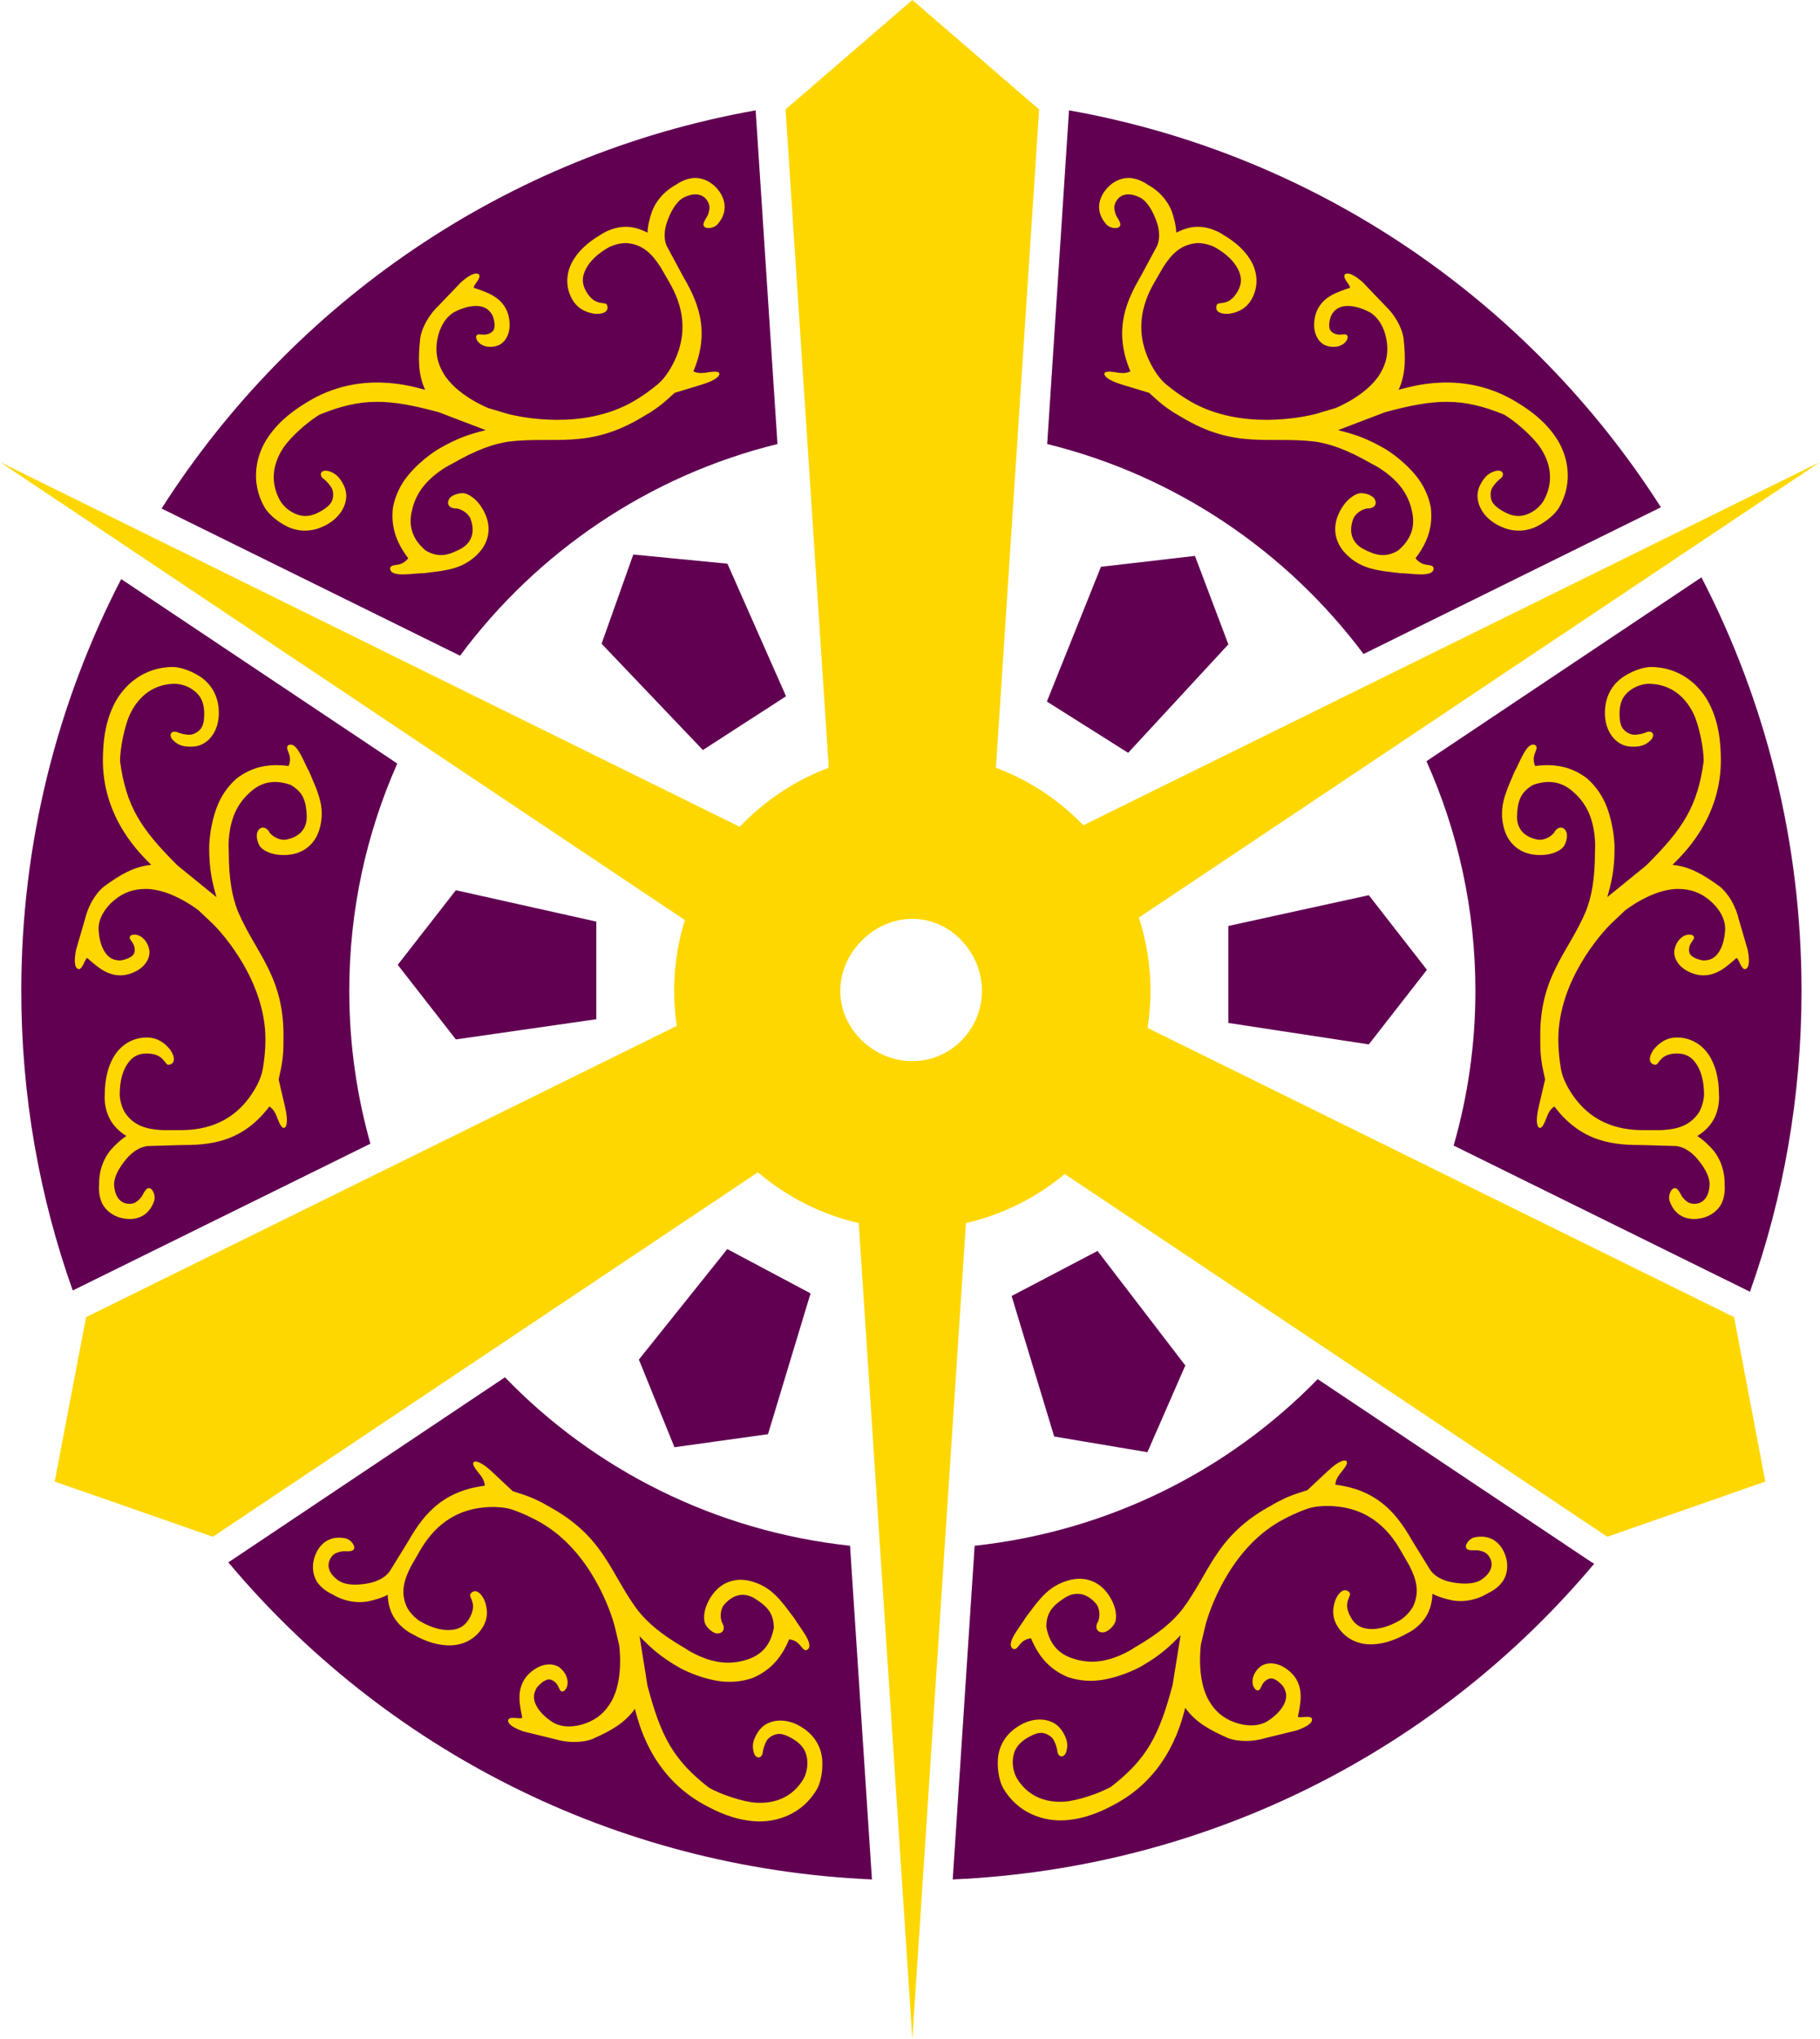 


<svg xmlns="http://www.w3.org/2000/svg" xmlns:xlink="http://www.w3.org/1999/xlink" version="1.0" width="366.062" height="410" id="svg2">
  
  
  <defs id="defs5"></defs>
  <path d="M 152,22.188 C 101.795,31.087 58.921,60.858 32.5,102.25 l 60.031,29.594 C 107.995,111.018 130.419,95.665 156.375,89.281 L 152,22.406 c -0.005,-0.075 0.002,-0.144 0,-0.219 z m 63,0 c -0.002,0.075 0.005,0.144 0,0.219 l -4.375,66.875 c 25.822,6.349 48.168,21.561 63.625,42.219 L 334.062,102 C 307.722,60.753 265.05,31.07 215,22.188 z M 127.375,111.5 121,129.438 141.375,150.812 158.094,140 146.312,113.344 127.375,111.5 z m 112.969,0.281 -18.906,2.188 -10.875,27.094 16.344,10.312 20.156,-21.812 -6.719,-17.781 z m 101.875,4.312 -55.312,36.969 c 6.319,14.108 9.844,29.734 9.844,46.188 0,10.814 -1.542,21.235 -4.375,31.094 l 59.062,29.125 c 0.178,0.087 0.364,0.178 0.531,0.281 6.717,-18.868 10.375,-39.231 10.375,-60.5 0,-29.991 -7.253,-58.285 -20.125,-83.156 z M 24.375,116.438 C 11.555,141.232 4.281,169.385 4.281,199.25 c 0,21.165 3.661,41.428 10.344,60.219 0.008,-0.004 0.023,0.004 0.031,0 l 59.844,-29.5 c -2.754,-9.744 -4.25,-20.05 -4.25,-30.719 0,-16.282 3.459,-31.729 9.656,-45.719 L 24.375,116.438 z M 91.688,179 80,194 l 11.688,15 28.25,-4.062 0,-19.625 L 91.688,179 z m 183.625,1 -28.25,6.188 0,19.5 L 275.312,210 287,195 275.312,180 z M 146.281,251.156 128.5,273.375 135.656,291 l 18.812,-2.625 8.562,-28.312 -16.75,-8.906 z m 74.469,0.375 -17.281,9.062 8.562,28.25 18.75,3.156 7.625,-17.438 L 220.75,251.531 z M 101.562,276.938 46.156,314 c -0.08,0.053 -0.168,0.076 -0.25,0.125 31.211,37.236 77.372,61.487 129.469,63.781 l -4.406,-67.094 c -27.186,-2.942 -51.494,-15.327 -69.406,-33.875 z m 163.469,0.375 c -17.874,18.326 -42.012,30.578 -69,33.5 l -4.406,67.094 c 51.952,-2.293 97.926,-26.421 129.031,-63.5 -0.25,-0.12 -0.484,-0.251 -0.719,-0.406 l -54.906,-36.688 z" id="path2489" style="fill:#610051;stroke:none"></path>
  <g id="g2424" style="fill:#ffd700;stroke:none" transform="translate(-267,-95)">
    <path d="m 320.228,197.03 c -2.945,-5.1 -1.766,-10.51 0.666,-14.097 2.432,-3.587 5.575,-5.664 7.945,-7.113 10.633,-6.5 21.221,-3.068 23.668,-2.443 -1.452,-3.231 -1.411,-6.353 -0.977,-10.442 0.426,-2.46 1.985,-4.873 3.739,-6.525 l 4.479,-4.679 c 3.019,-2.644 3.784,-1.593 3.691,-1.139 -0.072,0.781 -1.283,1.841 -1.137,2.28 0,0 1.547,0.484 2.727,1.005 1.317,0.582 2.708,1.44 3.61,3.003 0.51,0.883 0.851,2.057 0.864,3.434 0.013,1.377 -0.462,3.118 -2.04,4.029 -2.377,1.052 -4.61,-0.11 -4.717,-1.607 0.275,-1.167 1.58,0.236 3.217,-0.991 0.347,-0.345 0.524,-0.641 0.517,-1.417 -0.007,-0.776 -0.324,-1.748 -0.439,-1.948 -0.568,-0.983 -1.196,-1.419 -1.934,-1.662 -0.738,-0.243 -1.638,-0.248 -2.512,-0.101 -1.749,0.295 -3.262,1.162 -3.262,1.162 -1.738,1.003 -2.961,3.089 -3.39,5.566 -0.429,2.476 -0.02,4.527 1.212,6.662 2.586,4.48 9.047,7.045 9.047,7.045 l 3.877,1.153 c 2.541,0.681 15.127,3.391 25.304,-2.485 1.811,-1.046 3.47,-2.255 4.903,-3.444 1.433,-1.189 2.458,-2.992 2.656,-3.338 3.927,-6.872 2.241,-12.743 -0.286,-17.12 l -1.813,-3.139 c -1.745,-2.692 -3.61,-4.589 -6.925,-4.807 -2.008,0.028 -3.558,0.9 -3.558,0.9 -2.242,1.294 -3.738,2.776 -4.532,4.334 -0.794,1.558 -0.841,2.954 0.09,4.531 1.758,3.046 3.752,1.921 4.148,2.641 0.483,1.121 -0.355,1.931 -2.37,1.825 -0.938,-0.122 -3.249,-0.571 -4.546,-2.818 -1.421,-2.408 -1.326,-5.133 -0.165,-7.41 1.161,-2.277 3.265,-4.195 5.874,-5.701 0,0 2.075,-1.527 4.935,-1.567 1.381,-0.019 2.89,0.356 4.444,1.187 0.016,-1.249 0.469,-3.098 0.897,-4.285 1.467,-3.753 4.751,-5.308 4.751,-5.308 0.117,-0.08 1.472,-1.109 3.25,-1.371 1.863,-0.274 4.385,0.595 5.937,3.284 1.196,2.236 0.73,4.251 -0.721,5.947 -0.493,0.672 -2.064,1.107 -2.67,0.54 -0.606,-0.567 0.354,-1.644 0.696,-2.375 0.422,-1.204 0.428,-1.804 0.027,-2.608 -1.559,-2.889 -5.019,-0.819 -5.019,-0.819 -1.437,0.83 -2.492,2.793 -3.188,4.728 -0.696,1.934 -0.7,3.913 0.062,5.232 l 2.994,5.561 c 2.73,4.728 5.863,10.731 2.21,19.328 0,0 0.747,0.543 2.343,0.307 0.874,-0.13 2.404,-0.433 2.789,-0.01 0.386,0.423 -0.336,1.477 -3.608,2.438 -3.19,0.975 -5.295,1.607 -5.295,1.607 0,0 -1.448,1.305 -1.448,1.305 -1.462,1.328 -3.049,2.45 -5.05,3.565 -10.774,6.522 -17.639,3.821 -26.851,4.93 -3.046,0.459 -6.401,1.567 -11.45,4.481 0,0 -3.227,1.476 -5.643,4.413 -1.208,1.468 -2.059,3.279 -2.423,5.116 -0.771,3.249 0.348,5.845 2.799,7.91 2.57,1.485 4.48,1.009 7.103,-0.384 2.405,-1.37 2.823,-3.691 1.841,-6.187 -0.987,-1.709 -2.761,-1.906 -2.761,-1.906 -1.403,0.065 -2.169,-0.915 -1.362,-2.042 0.601,-0.838 2.45,-1.179 3.071,-0.966 0,0 1.959,0.362 3.609,3.22 1.819,3.151 1.167,5.822 0.076,7.57 -1.091,1.748 -3.003,2.924 -3.003,2.924 -1.777,1.146 -3.542,1.552 -5.585,1.889 l -3.432,0.43 c -2.008,-0.036 -6.754,1.015 -6.722,-1.021 0.192,-0.717 1.023,-0.505 2.02,-0.811 1.07,-0.329 1.623,-1.189 1.623,-1.189 -2.653,-3.466 -3.501,-6.694 -3.054,-10.289 0.494,-2.489 1.612,-4.643 3.034,-6.37 2.843,-3.455 6.298,-5.404 6.298,-5.404 3.892,-2.247 6.379,-2.942 9.313,-3.681 l -9.443,-3.605 c -10.184,-2.758 -15.492,-2.972 -23.941,0.471 -2.15,1.241 -5.853,4.422 -7.366,6.742 -2.184,3.351 -2.584,7.024 -0.612,10.565 0.275,0.493 1.17,1.695 2.639,2.446 1.469,0.751 3.163,1.06 5.526,-0.304 1.637,-0.945 2.182,-1.661 2.389,-2.425 0.241,-0.892 0.096,-1.772 -0.177,-2.243 -0.623,-1.079 -1.535,-1.784 -1.535,-1.784 -1.241,-0.819 -0.627,-2.219 1.168,-1.54 0.415,0.157 1.492,0.459 2.498,2.202 0.545,0.944 1.031,2.127 0.687,3.753 -0.344,1.626 -1.461,3.37 -3.669,4.644 -3.168,1.829 -6.105,1.475 -8.266,0.37 -2.162,-1.105 -3.746,-2.675 -4.37,-3.756 z" id="path2404" style="fill:#ffd700;fill-opacity:1;stroke:none"></path>
    <use transform="matrix(-1,0,0,1,900.821,0)" id="use2413" style="fill:#ffd700;fill-opacity:1" x="0" y="0" width="900" height="600" xlink:href="#path2404"></use>
    <use transform="matrix(0.5,-0.866,-0.866,-0.5,479.281,830.36)" id="use2416" style="fill:#ffd700;fill-opacity:1" x="0" y="0" width="900" height="600" xlink:href="#path2404"></use>
    <use transform="matrix(-0.5,-0.866,0.866,-0.5,420.81,830.567)" id="use2418" style="fill:#ffd700;fill-opacity:1" x="0" y="0" width="900" height="600" xlink:href="#path2404"></use>
    <use transform="matrix(-0.5,0.866,-0.866,-0.5,929.792,50.317)" id="use2420" style="fill:#ffd700;fill-opacity:1" x="0" y="0" width="900" height="600" xlink:href="#path2404"></use>
    <use transform="matrix(0.5,0.866,0.866,-0.5,-28.978,50.317)" id="use2422" style="fill:#ffd700;fill-opacity:1" x="0" y="0" width="900" height="600" xlink:href="#path2404"></use>
  </g>
  <path d="m 183.5,0 -25.5,22 8.688,132.375 c -6.853,2.57 -12.956,6.669 -17.906,11.875 L 0,92.906 137.75,185 c -1.4,4.5 -2.156,9.291 -2.156,14.25 0,2.393 0.192,4.732 0.531,7.031 L 17.312,264.844 11,297.906 42.812,309 152.438,235.719 c 5.748,4.901 12.669,8.466 20.281,10.219 L 183.5,410 194.281,245.938 c 7.433,-1.711 14.209,-5.15 19.875,-9.875 L 323.281,309 355.062,297.906 348.781,264.844 230.812,206.688 c 0.379,-2.428 0.594,-4.903 0.594,-7.438 0,-5.148 -0.84,-10.102 -2.344,-14.75 l 137,-91.594 -148.156,73.031 c -4.895,-5.055 -10.882,-9.046 -17.594,-11.562 L 209,22 183.5,0 z m 0,184.75 c 7.728,0 14,6.772 14,14.5 0,7.728 -6.272,14.125 -14,14.125 -7.728,0 -14.5,-6.397 -14.5,-14.125 0,-7.728 6.772,-14.5 14.5,-14.5 z" id="path2491" style="fill:#ffd700;stroke:none"></path>
</svg>
